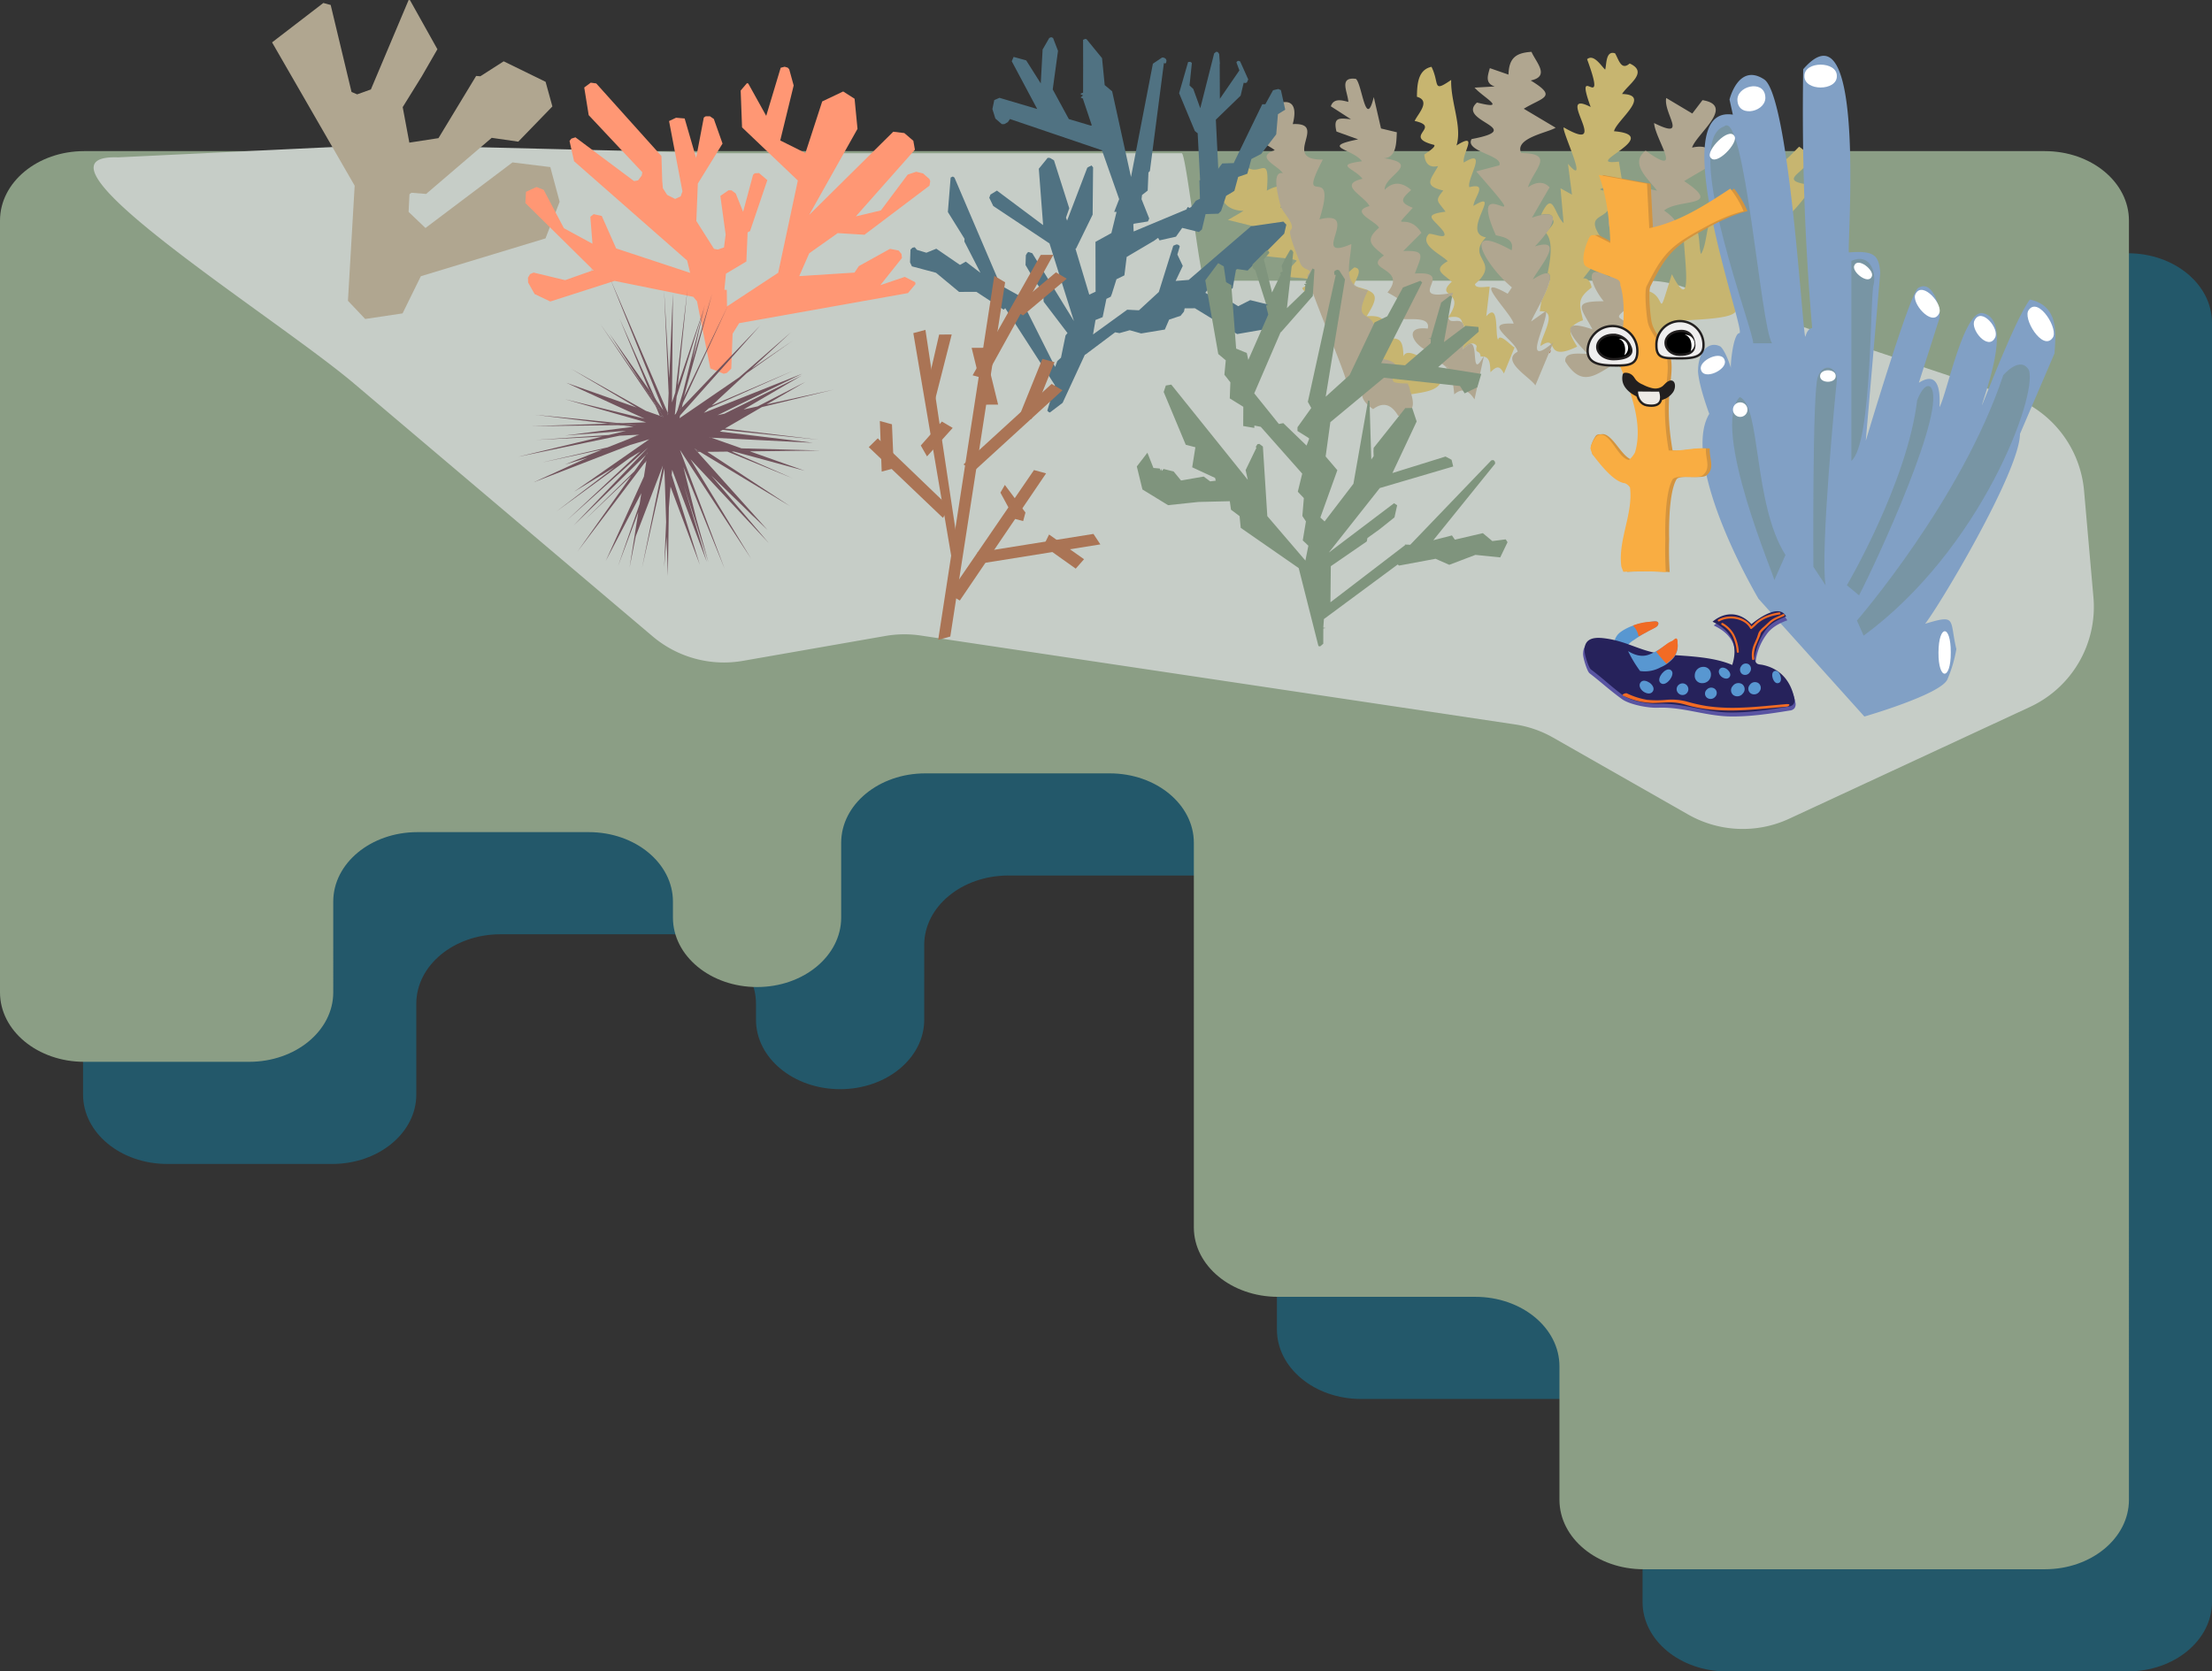 <svg id="Layer_1" data-name="Layer 1" xmlns="http://www.w3.org/2000/svg" xmlns:xlink="http://www.w3.org/1999/xlink" viewBox="0 0 787.03 594.82"><rect x="0" y="0" width="787.03" height="594.82" fill="#333333" stroke="none"/><defs><radialGradient id="radial-gradient" cx="69.8" cy="-7845.76" r="0.01" gradientTransform="translate(609.43 -4167.26) rotate(180) scale(0.55)" gradientUnits="userSpaceOnUse"><stop offset="0" stop-color="#b0a690"/><stop offset="0.51" stop-color="#b0a690"/><stop offset="1" stop-color="#c6cdc7"/></radialGradient><radialGradient id="radial-gradient-2" cx="549.47" cy="78.37" r="0.01" gradientTransform="matrix(1, 0, 0, 1, 0, 0)" xlink:href="#radial-gradient"/><radialGradient id="radial-gradient-3" cx="109.24" cy="-7776.99" r="0.01" xlink:href="#radial-gradient"/></defs><path d="M757.09,90.13H59.48c-16.53,0-29.93,11.06-29.93,24.71V389.52c0,13.65,13.4,24.71,29.93,24.71h58.71c16.53,0,29.93-11.06,29.93-24.71V357.2c0-13.64,13.4-24.71,29.93-24.71h61c16.53,0,29.93,11.07,29.93,24.71v5.71c0,13.65,13.4,24.71,29.93,24.71h0c16.53,0,29.93-11.06,29.93-24.71V336.29c0-13.64,13.41-24.71,29.94-24.71H424.4c16.53,0,29.93,11.07,29.93,24.71V473.16c0,13.65,13.4,24.71,29.93,24.71h70.23c16.53,0,29.93,11.07,29.93,24.71v47.53c0,13.64,13.4,24.71,29.93,24.71H757.09c16.54,0,29.94-11.07,29.94-24.71V114.84C787,101.19,773.63,90.13,757.09,90.13Z" style="fill:#23586a"/><path d="M727.55,53.78H29.93C13.4,53.78,0,64.84,0,78.49V353.17c0,13.65,13.4,24.71,29.93,24.71H88.64c16.53,0,29.93-11.06,29.93-24.71V320.85c0-13.64,13.4-24.71,29.93-24.71h61c16.53,0,29.93,11.07,29.93,24.71v5.71c0,13.64,13.4,24.71,29.93,24.71h0c16.53,0,29.93-11.07,29.93-24.71V299.94c0-13.64,13.4-24.71,29.93-24.71h65.62c16.53,0,29.93,11.07,29.93,24.71V436.81c0,13.65,13.4,24.71,29.93,24.71h70.22c16.53,0,29.93,11.06,29.93,24.71v47.52c0,13.65,13.4,24.72,29.93,24.72H727.55c16.53,0,29.93-11.07,29.93-24.72V78.49C757.48,64.84,744.08,53.78,727.55,53.78Z" style="fill:#8b9e85"/><path d="M126.08,136.58,232.2,226.46a39.27,39.27,0,0,0,32.15,8.72L315,226.33a39.33,39.33,0,0,1,12.58-.16L539,257.8a39.28,39.28,0,0,1,13.63,4.72l48,27.34a39.26,39.26,0,0,0,36,1.49l85.63-39.76a39.26,39.26,0,0,0,22.58-39.06l-3.33-37.88a39.29,39.29,0,0,0-26.68-33.81L598.29,101.91a39.24,39.24,0,0,0-12.44-2H428.57c-1.55,0-6.55-45.2-8.09-45.38H255.62c-1.11-.13-119.6-2.94-120.72-3L42,56C4.76,54.7,97.65,112.51,126.08,136.58Z" style="fill:#c6cdc7"/><path d="M632.09,79.61a3.26,3.26,0,0,1,3.83,2.27c-4.31,4.89-9.69,6.12.91,6-4.29,4.8-22.54,8.38-10.69,16-15.8,5.9,2.33,8.83-27,10.15,10.4,6.57-5.9,5.86-9,8.91l6.65,3.75-20.66,4c-.06-.72-.15-1.37-.25-1.94a5.67,5.67,0,0,0-.12-.62h0c-.49-2.4-1.2-3.53-1.06-4.54a23.48,23.48,0,0,0,4.47-2.79,13.12,13.12,0,0,0,.22-1.49l.94-.61-2.2-4.6c4.61,5.87,4.23-1.66,4.38-6.79,0,0,0-.07,0-.1.06-1.77.18-3.24.62-3.74,11.32-1.35,5.23,14.5,11.72-5.88,9,17.46,3.06-12.44,4.35-17.35,6.43-2.62,4.87,6.79,6,10.16,3.1-4.43,1.42-20.34,8.08-6.69-2-24.84,6.62,3.4,8.1-23.43,7.57,12.76,5.24-4.42,7.74-8.89,3.89,9.3,5.14,6.67,11,.81,11.69,7.74-13.23,11.68,5.12,13.74C642.62,69.77,636.6,77.93,632.09,79.61Z" style="fill:#c7b570"/><path d="M574.88,127.9v0l0,.94a2,2,0,0,0,0-.22v-.16c0-.2,0-.43,0-.6a.92.92,0,0,1,0-.24C574.79,127.58,574.82,127.64,574.88,127.9Z" style="fill:#aa7455"/><path d="M574.27,46.7c18.25,1.57-12.47,12.53,1.73,10.81L577.24,65c-1.1,1-13.72,2.46-4.48,3,3.08,12.63-11.31,5.51-2.29,17.74-2.76,2.74-7,4.18-.06,4.22l-7.11,9.13c1.94-.24,2.69,1.69,3,3.22-5.22,4-4.38,5.68-3.06,11.68a9.93,9.93,0,0,0-3.61,2,2.69,2.69,0,0,0-.85,2.13,0,0,0,0,0,0,0c.07,1.38,1,3,2.39,5.23-7.32,3.54-8.12,1.19-9-.37-.11-.18-.21-.36-.32-.51-.56-.72-1.39-.92-3.74.68,0-2.64,4.89-10.18,2-12a2.2,2.2,0,0,0-.56-.24,4.63,4.63,0,0,0-1.69-.11c.13-1.17.35-2.44.62-3.78,0,0,0,0,0,0,2.22-4.47,4.21-9.3,2.17-9.81,1.22-5.87,1.85-11.46-.57-14.29l-.09-.11.71-.78c1.83-2,2.51-3.06,1.75-3.87.17-1.51-.84-2.35-4-1.75l-.11,0c4.25-9.19,4.55-.21,8,3L555.23,67l4.08,2.28-1.43-11c8,9.39-2.43-12-1.49-12.94,17.74,10.23-3.91-14.08,9.57-7.27-6.3-17.37,6.44,4-1.27-17,2.38-2,5,2.4,6.43,3.7.54-1.77.13-6.9,3.52-5.8,1.29,2.14,2.15,6.32,5.19,3.62,6.87,3.1-.57,7.4-2.7,10.86C587.9,33.7,575.08,42.92,574.27,46.7Z" style="fill:#c7b570"/><polygon points="549.26 90.65 549.81 89.64 549.26 90.65 549.26 90.65" style="fill:#aa7455"/><path d="M551.08,125.8l.6-1.43C551.82,125.15,551.59,125.62,551.08,125.8Z" style="fill:#aa7455"/><path d="M565,111.5a.3.3,0,0,1,0-.21C565,111.41,565,111.48,565,111.5Z" style="fill:#aa7455"/><path d="M538.9,123.62l-3.81,9.31c-1.58-3-2.62-2.58-4.78-.47-.18-2.41,0-5.1-2.37-5.56l-.12,0a4.53,4.53,0,0,0-1,0c-.32-2.7-2.13-.66-1.4-3.71a1.77,1.77,0,0,0-2-.9c-1.08.26-2.17,1.39-3.07,2l0,0s.94-3.32.94-3.32a1.65,1.65,0,0,1-.53,0c.51-3.68.18-5.4-.53-6.18-.26-1.51-1.4-2.5-4.88-1.8l-.14,0,.11-.17c2.94-4.26,2.34-6.06,1.25-7.23-.4-.43-.88-.78-1.26-1.14-1-.87-1.35-1.79,1.24-4.2-3.13-2.83-6.91-4.21-1.47-7.29-1.85-2.19-10.44-5.85-6.67-9.69,1.13-.47,7.23,2.55,5.13-.94-3.3-4.44-7.86-5.83.79-7-2.94-4-3.91-3.72-.81-7.53C506.31,66.1,509,64,511.69,59.1c-3.28.73-4.64-1-4.93-4.09.35-.31,4.3-2.69,3.52-3.43-11.72-3,3-6.28-6.95-8.54,1.18-2.54,5.88-7.16.81-8.6.08-4.16.23-9.61,5.19-10.66,3,6.08.13,9.36,7,4.67-.22,7.93,4,16.58,1.89,23.32,8.11-5.08,1.93,2.81,2.59,6.09,9-5.53.88,6,2,8.75,6.78-1.72,1.7,3.62,1.43,6.68,10.88-6.67-4.84,9.7,4.48,11.18-7.35,7.65,5.6,8.48-3.9,16.61,0,1.87,4.27.79,5.22,1l-1.23,10.49c4.8-5.38,3,6.81,4.23,8.35C533.52,118.17,538.06,123.54,538.9,123.62Z" style="fill:#c7b570"/><path d="M539.12,121.13l-.23-.29C539,121,539.12,121.07,539.12,121.13Z" style="fill:#aa7455"/><path d="M470.42,103.34c-2.74.61-5.72,2-7.12-.81,8.57-5-4.89-2.74-6.48-4.68l4.56-5.07c-2.46-1.67-22.3-.77-9.31-5.24-4.74-1-14.69-3.1-3.86-6.46l-11.32-2.81s5.79-3.26,5.5-3.25c-3.44,0-7-1.51-7.73-5.22,12.38-2.24-6.34-11.13,7.34-12,5.69,7.45,10-5.25,8.74,10.06,6.75-3.9,8.68.44,4.77,6.06a12.85,12.85,0,0,0,4.15-.56C461.86,81.46,466.13,92.65,470.42,103.34Z" style="fill:#c7b570"/><path d="M499.9,140.78l-.31.08a4.73,4.73,0,0,0,0-1.06,2.61,2.61,0,0,0-.35-1.2h0a2.45,2.45,0,0,0-1.62-1.07,11.35,11.35,0,0,0-2.6-.2c-.52,0-1,0-1.54,0,0-.34,0-.68,0-1h0c0-.29,0-.58,0-.86v0c.42-1.6,2.25-3.77.26-5.28-.27-2.07-1.65-3-6.42-1.89a13,13,0,0,1-.49-3.14c2.19-12.88-3.77-10-4.38-13.39l2.37-6.15-.6-.3c-3.64-1.85-6.16-3.39-6-5.5.11-1.28,1.21-2.76,3.64-4.65,3.64.36,0,4.92-.23,6.62,8.55,2.09,9.38,3.07,4.64,10.75,7-.5,7,2.24,6.61,8.25,5.74-1.2,6.22.82,6.5,6,.95-2.54,4.73-.59,8.12,1.56.87.54,1.71,1.1,2.47,1.6h0c.67.44,1.26.84,1.77,1.14,0,0,0,0,0,0a5.54,5.54,0,0,0,1.21.56,8.61,8.61,0,0,1,.17,1.06h0C514,140,505.17,139.39,499.9,140.78Z" style="fill:#c7b570"/><path d="M571.33,117.56h0Z" style="fill:url(#radial-gradient)"/><path d="M582.54,107.19s0,.07,0,.1l0,0Zm-6.64,21.55.79-.43-.91-.19A5.67,5.67,0,0,1,575.9,128.74Zm-1.11-.86c0,.17,0,.4,0,.6v.16a2,2,0,0,1,0,.22l0-.94v0l-.08,0Zm0,.13v.25c0-.12,0-.24,0-.34A.28.28,0,0,1,574.81,128ZM565,111.5s0-.09,0-.21A.3.3,0,0,0,565,111.5Zm-6.13,6.66a2.69,2.69,0,0,1,.85-2.13C558.63,116.3,558.45,117.09,558.82,118.16Z" style="fill:#b0a690"/><path d="M599.21,64.44l11.44-6.72c-.88-4.85-4-6.25-8.61-5.19,1.49-4.81,15.57-14.92,3.71-16.89l-3.63,4.76-9.28-5.53c-1.1,5.45,8.14,15.09-4.32,8.92.48,6.06,11,19.93-3,9.83-6,4.6,1.27,10.33,4.07,14.25l-7.06-1.61,3.8,8.49-5.63-2.11C575.75,74.7,584.17,81,585,83.17c-.9,2-10.42-5.74-11.35-6-4.3,2.08,3.64,11.61,4.56,13.8-5.76,1-7.14,1.85-5.34,7.68-10.46-6-6.12,4-2.27,8.56-11.35,0-8.12,2.24-4,10-3.62-1.25-5.8-1.57-6.94-1.26a2.69,2.69,0,0,0-.85,2.13,0,0,0,0,0,0,0c.71,2.1,3.48,5.26,6,7.79-2,.21-8.42-1-7.86,2.8,6.27,10,11.45,4.09,18.89,0a5.67,5.67,0,0,0-.12-.62h0l-.9-.21v0l0,.94v-.38c0-.2,0-.43,0-.6-5.38-1.39-3.19-2.65-.07-4.31a23.48,23.48,0,0,0,4.47-2.79,13.12,13.12,0,0,0,.22-1.49c.84-8.9-10-3,3.12-12,0,0,0-.07,0-.1-.93-1.9-2.34-3.74-4.67-2.85,2.23-3.79,21.67-13.82,8.08-15.87,7.27-3.7,16.51-6.27,6.11-13.47C597.32,70.57,613.58,74,599.21,64.44ZM565,111.5a.3.3,0,0,1,0-.21C565,111.41,565,111.48,565,111.5Z" style="fill:#b0a690"/><path d="M549.48,78.37h0Z" style="fill:url(#radial-gradient-2)"/><path d="M549.78,80h0Z" style="fill:url(#radial-gradient-3)"/><path d="M538.89,120.84l.23.29C539.12,121.07,539,121,538.89,120.84Zm11.22-10.2-.52.37a2.2,2.2,0,0,1,.56.24A3.74,3.74,0,0,0,550.11,110.64ZM550,82.89l.09.11.62-.89Zm1.87,39.64c.11.15.21.33.32.51l.5-1.19Z" style="fill:#b0a690"/><path d="M548.54,76.49a24.84,24.84,0,0,0-3.48,1s6.27-10.81,6.27-10.81c-2.25-2.48-5.24-1.76-7.69,0,2.13-6.59,9.87-12-2.4-12.23-2.53-5.34,9.62-7.26,12.25-9L542.16,38.7c6.68-4.09,12.26-4.1,2.47-10.06,7-1.46,1.92-6.41.27-10.19-5.66.35-8,2.28-8.19,8.1l-6.62-2.3c-.82,2.79-1.72,5.42,1.75,6.52l-7.2.41c3.1,3.5,12.21,8.17.87,5.31-7.56,6.74,18.26,9.21-1.91,13-2.6,4.48,11.49,5.8,9.84,9.36L525.23,61c24,27.36-4.35-2.71,7,22.72,3,.67,6.67,1.42,5.59,5.36-13.3-7.41-12.14-1.59-7.53,4.9a0,0,0,0,0,0,0,44.18,44.18,0,0,0,7.64,8.3s-1.5,2.25-1.5,2.25c-14.16-7.94,1.71,7.4,2.1,10.65-11.9-.62.83,6,1.43,10-6.27,3.27,4.82,9.33,6.32,12l4.75-11.37.6-1.43.55-1.33c-.11-.18-.21-.36-.32-.51-10.07,8.12-1.88-6.46-1.76-11.28a2.2,2.2,0,0,0-.56-.24c-1.29.93-4.57,3.26-4.77,3.4.46-1.18,2.13-4.14,3.7-7.29,0,0,0,0,0,0,2.22-4.47,4.21-9.3,2.17-9.81-.89-.23-2.54.36-5.26,2.14,1.66-3.58,12.16-15.33.74-11.77a46.12,46.12,0,0,0,4-4.66l-.09-.11.71-.78a10.15,10.15,0,0,0,1.75-3.87C552.67,76.73,551.66,75.89,548.54,76.49Z" style="fill:#b0a690"/><path d="M538.89,120.84c.14.13.23.23.23.29Z" style="fill:#b0a690"/><path d="M549.45,78.38h0Z" style="fill:#b0a690"/><path d="M527.94,126.9l-3.31,15.24c-1.89-2.95-4.16-4.43-7.21-1.79-.28-3.19-.71-6.36-2.19-8.68,0,0,0,0,0,0a8.61,8.61,0,0,0-.17-1.06,5.54,5.54,0,0,1-1.21-.56s0,0,0,0a6.81,6.81,0,0,0-1.77-1.14h0c-.76-.5-1.6-1.06-2.47-1.6,1-.84,2.3-2,1.58-2.58-4.79,2.56-14.71-9.11-3.2-7.79,1.09-4.48-6.53-3-8.82-3.45,3.16-4.92-1.81-7.36-5.5-9.42,7.43-8.89-9.18-7.9-1.27-13.14-4.37-3.66-7.1-5.27-1.73-9.9-1.35-2.47-10.65-5.75-3.41-7.69-1.82-3.69-11.55-7.61-2.47-9.72-3.13-3.92-10.21-4.88-.19-6.23-3.39-4.52-15.15-5-1.37-7.8l-7.71-2.78c-1.23-5.15.89-4.83,5.15-4.36l-7.16-4.62c1-3,3.95-2.15,6.23-1.57-.18-3.47-3.55-9,2.69-8.2,2.22,1.85,3.48,18.33,6.36,6.47l2.58,11.19L497,47.07c-.22,3.31.06,9-4.6,9.24,13.59,2-.06,6.2.28,11.25,3-3.16,6.36-2.66,9.42.06-3.5,3.12-4.36,4.38.57,6.33-8.56,9.48-1.93.81,3.07,8.92l-6.45,6.47c8.39-.33,6.37,1.72,4.13,8,15-1-3.5,9.51,11.88,7.15.38.36.86.71,1.26,1.14-1.15,3.9-1.45,6.06-1.25,7.23l-.11.17.14,0c.53,2.44,3.46.22,4.88,1.8.71.78,1,2.5.53,6.18a1.65,1.65,0,0,0,.53,0s-.94,3.31-.94,3.32l0,0c.9-.63,2-1.76,3.07-2,2.54.72-.08,12.51,4.39,4.65Z" style="fill:#b0a690"/><path d="M509.59,127.29c.87.54,1.71,1.1,2.47,1.6a9.89,9.89,0,0,0-3.33-.77A5.29,5.29,0,0,1,509.59,127.29Z" style="fill:#b0a690"/><path d="M515.06,130.6a8.61,8.61,0,0,1,.17,1.06,6.93,6.93,0,0,0-1.38-1.62A5.54,5.54,0,0,0,515.06,130.6Z" style="fill:#b0a690"/><path d="M515.3,112.85a.7.7,0,0,0,0,.14l-.14,0Z" style="fill:#b0a690"/><path d="M515.29,104.48c.53-.07,1.09-.17,1.7-.28-.16.5-.3,1-.44,1.42C516.15,105.19,515.67,104.84,515.29,104.48Z" style="fill:#b0a690"/><path d="M523.43,122.22c-1.08.26-2.17,1.39-3.07,2C521.84,122.55,522.8,122,523.43,122.22Z" style="fill:#b0a690"/><path d="M480.31,98.75c-.19,2.11,2.33,3.65,6,5.5l.48-1C482.75,102.79,481,101.08,480.31,98.75Zm15.19,36.54c0,.34,0,.68,0,1,.5,0,1,0,1.54,0C496.06,136.11,495.63,135.75,495.5,135.29Zm5.44,1.19c-.48,0-.92,0-1.32,0a2.45,2.45,0,0,1,1.62,1.07Q501.09,137,500.94,136.48Zm1,3.3c-.09-.32-.19-.65-.3-1a4.73,4.73,0,0,1,0,1.06Z" style="fill:#b0a690"/><path d="M497.49,148c-2.22-3.78-5.09-5.29-8.93-2.39-8.92-6.14,1.9-8.29-9.57-9.65.73-.93-14.76-37.1-13.76-38.1,2.47-2.46-1.4-1.06-2.63-4.28-1.75-4.57-4.37-10.72-3.37-11.72,1.92-1.91-3-6.35-3.57-8.53-2.06-7.5-2.33-12.34.78-11.69-1.87-2.84-10.05-5.65-2.92-8.16-.25-.69-9.39-5.07-7.29-6.37,9.25,1.69,5.1-.92,2.91-6.68,5.86-5.15,13.63-7,10.82,3.74,13-.66-4.45,12.82,10.7,12.62-9.9,19.05,5.64-.31-1.21,21.27,15.48-3.77-4.14,15.42,11.36,8.8-.19,3.92-1.47,8.52-.5,11.86-.19,2.11,2.33,3.65,6,5.5-1.56,3.45-2,5.31-1.77,6.45.61,3.37,6.57.51,4.38,13.39-.17,1-.39,2.12-.67,3.33,4.25.23,6.49.87,7.58,1.7,2,1.51.16,3.68-.26,5.28v0a1.82,1.82,0,0,0,0,.86h0c0,.34,0,.68,0,1,.5,0,1,0,1.54,0a11.81,11.81,0,0,0,2.6.2,2.45,2.45,0,0,1,1.62,1.07h0c.11.41.24.81.35,1.2a4.73,4.73,0,0,1,0,1.06l.31-.08C503.12,143.78,503.69,146.82,497.49,148Z" style="fill:#b0a690"/><polygon points="386.15 13.84 386.59 13.94 392.11 20.7 393.05 30.28 395.7 32.49 402.41 62.98 410.2 22.67 413.48 20.46 414.22 20.54 414.86 21.02 415.04 21.57 414.9 22.33 414.6 22.61 414.12 22.42 409.13 60.86 408.62 61.38 408.35 67.82 406.33 69.41 406.16 70.88 408.9 77.77 408.43 78.81 403.42 79.62 403.24 79.86 403.35 82.38 422.18 74.51 422.34 74.02 422.43 74.02 422.63 73.66 422.74 73.66 423.14 74 423.81 73.69 425.5 71.43 426.94 70.74 426.75 64.18 427.02 64.14 427.02 64.54 426.13 47.37 426.01 47.36 425.12 46.61 419.53 33.17 422.73 22.06 423.52 22 424.07 22.38 423.24 30.41 424.57 31.66 427.06 38.51 432 19 432.75 18.41 433.29 18.52 433.78 19.19 434.05 22.87 433.97 22.67 434.03 35.16 440.98 25.05 439.92 22.21 440.12 21.86 440.69 21.63 441.25 21.87 444.13 28.27 443.62 29.38 443.04 29.55 442.51 29.44 441.41 34.05 432.6 42.59 433.48 60.31 433.57 59.87 434.87 58.17 438.97 58.04 438.96 58.02 449.11 37.1 450.51 37.11 450.08 37.11 450.24 37.03 452.96 32.1 454.82 31.67 455.75 32.07 457.29 39.03 454.69 40.64 454.08 47.82 448.71 54.79 445.24 56.58 443.8 61.83 440.54 62.97 439.19 67.92 436.26 69.69 434.46 75.09 433.48 76.05 428.95 76.19 427.65 81.65 426.58 82.57 420.63 81.1 418.41 84.23 412.56 85.55 412.1 84.71 411.95 84.71 410.82 85.53 410.82 85.56 400.87 91.44 400.06 98 397.24 99.38 395.53 104.81 395.57 104.97 395.58 104.6 395.2 105.6 393.66 106.35 392.32 112.86 389.78 113.88 388.9 119.03 401.06 110.22 405.23 110.43 412.31 103.91 417.45 87.46 418.53 87 419.05 87.04 419.56 87.36 419.76 87.7 418.91 90.58 420.83 94.63 418.27 100.03 418.33 99.98 422.93 99.62 445.1 80.54 456.63 78.86 457.68 79.95 456.93 83.14 443.91 96.28 440.23 95.76 439.76 96.01 438.6 102.52 437.57 103.33 429.45 103.38 428.87 104.21 430.48 105.11 430.6 105.11 430.52 105.11 431.27 105.31 433.84 104.86 440.55 108.97 444.82 106.81 451.18 108.37 452.01 107.97 454.7 104.18 454.88 104.12 454.92 104.13 456.69 109.95 451.95 116.85 440.17 118.89 425.17 109.71 421.5 109.72 421.26 110.88 420.04 112.39 415.98 113.74 414.45 117.28 406.03 118.67 401.96 117.52 398.31 118.55 396.76 118.26 386.15 126.22 386.01 126.21 378.08 143.36 373.57 146.79 373.16 146.68 372.63 146.14 375.35 137.11 357.66 109.67 357.1 110.21 347.42 103.87 341.24 103.88 332.97 97.02 333.05 97.08 324.46 94.79 323.79 93.37 323.95 88.83 324.64 88.16 324.88 88.11 324.86 88.11 325.47 87.98 326.24 88.92 329.61 89.94 333.14 88.51 341.49 94.23 341.64 94.23 343.63 93.11 348.86 97.11 343.12 85.94 343.18 84.98 337.25 75.45 338.24 63.19 338.93 62.85 339.14 62.88 339.61 63.23 355.97 101.52 362.71 105.27 375.41 130.59 376.19 128.49 377.5 127.29 379.13 119.35 379.82 118.53 371.33 107.37 371.12 103.89 368.35 100.19 368.36 100.2 364.88 94.32 365 90.82 365.52 89.94 365.96 89.68 367.29 90.13 382.11 114.27 373.41 86.63 353.4 73.31 351.98 70.38 352.41 69.24 354.71 67.83 371.14 80.11 369.61 60.05 372.77 56.16 373.6 56.21 375.01 57.06 380.44 74.11 379.28 77.46 379.67 78.52 386.86 59.68 387.65 59.21 387.82 59.21 388.3 58.86 388.92 59.54 388.76 76.39 382.88 88.42 382.69 88.52 382.65 88.51 387.56 104.86 389.81 103.81 389.77 86.07 395.43 82.95 397.27 75.42 396.43 75.4 398.2 70.87 392.07 53.46 392.03 53.47 359.35 42.36 358.6 43.46 357.34 44.18 356.44 44.18 354.15 42.18 353.1 38.82 353.76 35.62 355.61 34.81 369.07 38.8 369.02 38.76 359.98 21.79 360.65 20.25 365.12 21.49 370.3 29.68 370.96 17.63 373.33 13.51 374.02 13.23 374.67 13.5 376.44 18.1 374.56 31.82 380.29 42.37 388.06 44.69 388.47 44.63 385.34 35.27 385.38 35.21 385.38 35.14 384.53 34.72 384.53 34.64 385.38 33.94 384.53 33.61 384.53 33.29 385.36 32.98 385.38 22.96 385.38 23.72 385.36 14.17 386.15 13.84 386.15 13.84 386.15 13.84 386.15 13.84" style="fill:#507282"/><polygon points="145.39 0 131.96 31.83 127.08 33.58 125.08 32.74 117.66 1.77 115.04 1.06 96.8 15.08 126.19 66.08 123.8 107.03 123.8 107.03 123.81 107.05 123.81 107.05 123.81 107.05 129.94 113.52 143.23 111.53 149.74 98.3 194.09 84.84 199.12 71.8 195.8 59.46 182.34 57.8 151.38 81.14 145.38 75.41 145.69 69.12 146.39 68.6 151.61 69.02 174.95 49.05 184.4 50.41 196.54 37.88 194.12 29.11 179.21 21.82 170.91 27.14 169.41 27.03 156.01 49.16 145.64 50.76 143.28 38.12 150.15 27.04 150.14 27.05 155.63 17.52 145.86 0.04 145.39 0" style="fill:#b0a690"/><polygon points="338.12 226.53 357.62 100.46 353.77 98.18 333.81 227.7 338.12 226.53" style="fill:#aa7455"/><polygon points="367.89 167.29 337.65 211.45 341.5 213.72 372.2 168.46 367.89 167.29 367.89 167.29" style="fill:#aa7455"/><polygon points="389.05 190.01 347.68 196.63 350.15 200.35 391.51 193.74 389.05 190.01 389.05 190.01" style="fill:#aa7455"/><polygon points="385.7 199.02 373.26 190.22 371.29 194.23 382.74 202.37 385.7 199.02 385.7 199.02" style="fill:#aa7455"/><polygon points="364.86 182.4 357.53 172.58 355.95 175.32 360.99 184.62 364.04 185.45 364.86 182.4 364.86 182.4" style="fill:#aa7455"/><polygon points="341.32 197.5 329.27 117.39 324.96 118.55 339.04 201.34 341.32 197.5 341.32 197.5" style="fill:#aa7455"/><polygon points="337.77 180.46 312.3 155.99 309.11 159.13 335.5 184.31 337.77 180.46 337.77 180.46" style="fill:#aa7455"/><polygon points="318.02 166.67 317.36 151 313.05 149.83 313.71 167.83 318.02 166.67" style="fill:#aa7455"/><polygon points="335.13 150.02 327.61 158.55 329.83 162.42 338.97 152.29 335.13 150.02 335.13 150.02" style="fill:#aa7455"/><polygon points="338.62 119.04 334.15 119.06 329.17 140.66 332.3 143.84 338.62 119.04 338.62 119.04" style="fill:#aa7455"/><polygon points="374.17 136.62 342.8 165.29 346.65 167.56 378.02 138.89 374.17 136.62 374.17 136.62" style="fill:#aa7455"/><polygon points="375.19 128.89 370.88 127.72 362.71 147.94 367.02 149.11 375.19 128.89 375.19 128.89" style="fill:#aa7455"/><polygon points="374.76 90.7 370.29 90.72 346.06 133.57 350.37 134.74 374.76 90.7 374.76 90.7" style="fill:#aa7455"/><polygon points="355.13 143.99 350.18 123.77 345.71 123.79 350.66 144.01 355.13 143.99" style="fill:#aa7455"/><polygon points="375.7 96.92 360.15 109.97 364 112.25 379.55 99.19 375.7 96.92 375.7 96.92" style="fill:#aa7455"/><path d="M663.35,255s27.15-7.84,29.54-13.22A47.16,47.16,0,0,0,696.07,231c-2.52-10.62.29-12.47-11.13-9,4.85-6,33.68-54.15,33.77-67.58L731,125.75c.42-7,1.7-16.87-8.75-19.14-4.62,6-14.11,30.43-17.08,37.68.63-3.3,11.63-31,0-32.89-6.75-.22-12.56,29.13-15.11,33.49.24-3.93.38-13.6-7.33-8.67l7.33-23c.63-2-1.94-14.14-7.55-10.76-2.78,1.19-18.67,54.42-18.67,54.42L669,97c-.55-5.91-1.81-7.91-11.12-7.17-1,1,6.76-91.75-16.3-65.19a903.07,903.07,0,0,0,3.18,92.1s-1.59,0-2.38,3-5.57-85.52-14.71-91.5-12.31,7.18-12.31,7.18l1.19,5.38c-25.07-3.85,4.57,76.61,2.38,77.74-2.33,0-3.44,12.44-3,12.63,0,0-1.79-6-3.77-7.84-4.27-2.25-8.09,2-8,9,.4,5.38,4,14.95,4,14.95-7.94,13.21,5.36,44.67,17.49,65.78" style="fill:#81a0c5"/><path d="M660.7,220.84s37.35-43.06,52.06-87.32c0,0,6-7.17,9.14-1.79,3.09,9.24-17,63.77-58.82,94.49Z" style="fill:#7895a4"/><path d="M631.29,206.49c.62-.19-22.74-54-12.32-65.19,7.6,2.93,4.75,37.94,16.3,56.21Z" style="fill:#7895a4"/><path d="M645.2,201.7s-.4-62.79,1.59-67.58c2-5.61,7.2-3.25,6.76,1.2-.4,3.59-6,61-4,73Z" style="fill:#7895a4"/><path d="M623.74,122.16c1.13-2.14-26-71.91-10.33-77.15,7.35-6.69,13,71.25,17.09,77.15Z" style="fill:#7895a4"/><path d="M657.12,208.28s21.46-36.48,25-65.79c0,0,2.38-6.57,4.77-4.78,6.21,7.11-18.81,61.38-25.44,74.16Z" style="fill:#7895a4"/><path d="M613.68,128.36c.93,3.22-7.57,7.22-8.49,3.15C604.26,128.29,612.76,124.29,613.68,128.36Z" style="fill:#fff"/><path d="M617.11,48.45c1.6,2.27-6.61,11-8.6,7.48C606.92,53.67,615.13,44.91,617.11,48.45Z" style="fill:#fff"/><path d="M628.08,34.24c.72,5.4-9.27,7.88-9.87,1.81C617.49,30.65,627.48,28.17,628.08,34.24Z" style="fill:#fff"/><path d="M653.55,27.07c.12,5.43-11.66,5.43-11.53,0C641.89,21.65,653.67,21.65,653.55,27.07Z" style="fill:#fff"/><path d="M621.75,145.78a2.58,2.58,0,1,1-5.16,0A2.58,2.58,0,1,1,621.75,145.78Z" style="fill:#fff"/><path d="M653.15,133.82c.06,2.72-5.63,2.72-5.57,0S653.21,131.11,653.15,133.82Z" style="fill:#fff"/><path d="M689.86,111.7c-2.51,4.71-10.15-4.12-8.26-7.18C684.12,99.81,691.76,108.64,689.86,111.7Z" style="fill:#fff"/><path d="M709.81,120.22c-2.47,4.76-9.06-3.17-7.22-6.28C705.05,109.18,711.64,117.1,709.81,120.22Z" style="fill:#fff"/><path d="M730.26,120.32c-3.51,4.75-10.86-7.2-8.38-10.08C725.38,105.49,732.74,117.44,730.26,120.32Z" style="fill:#fff"/><path d="M658.71,92.86c6.5-3,8.94,3.91,7.95,8.37-1.35,3.19-.42,56.66-7.95,62.79Z" style="fill:#7895a4"/><path d="M666,98.38c-1.21,3.12-7.27-1.67-6.25-3.87C661,91.39,667,96.19,666,98.38Z" style="fill:#fff"/><path d="M694.08,232.2c.06,10.07-4.44,10.07-4.37,0S694.14,222.13,694.08,232.2Z" style="fill:#fff"/><polygon points="505.38 99.93 505.38 99.93 499.17 102.31 493.59 112.56 489.08 114.74 480.18 133.49 480.18 133.21 480.17 133.5 471.68 141.18 478.56 99.45 476.46 96.18 475.79 95.99 474.97 96.33 474.69 96.78 474.78 97.83 475.26 97.81 465.33 143.01 466.55 145.19 461.65 152.05 461.64 153.38 465.71 155.93 465.78 156.22 464.87 158.57 456.6 150.59 455.02 150.88 446.26 139.99 455.65 118.2 455.75 118.24 467.09 105.35 467.69 95.88 466.98 95.55 464.45 100.53 464.88 100.89 464.88 100.91 464.03 101.09 464.03 101.3 464.43 101.33 464.29 103.46 457.89 109.65 460.15 89.78 459.66 88.97 459.07 88.9 456.89 92.66 457.03 92.5 456.01 94.58 456.38 96.59 455.53 97.03 455.53 97.46 455.75 97.58 452.59 104.08 449.68 92.25 451.66 89.99 451.34 89.28 450.55 89.19 445.63 94.14 445.71 95.35 446.64 96.19 446.72 96.19 446.59 96.03 450.5 108.25 451.28 108.6 451.28 108.62 450.43 108.69 451.25 111.94 444.15 128.1 443.61 125.62 439.82 124.06 438.1 101.48 436.24 100.4 435.42 94.79 433.42 93.65 428.84 99.77 433.46 125.99 436.13 128.23 435.64 133.36 437.77 136.06 437.55 141.78 442.37 144.77 442.33 151.61 446.28 152.29 446.31 151.44 448.58 151.9 463.33 168.56 461.76 174.99 463.91 177.27 463.38 183.63 464.65 185.56 463.52 192.32 465.52 194.21 464.46 199.49 450.91 183.68 449.34 158.92 448.08 157.97 447.39 158.08 446.79 159.07 447.03 159.35 443.19 167.31 443.98 170.78 416.74 136.87 414.8 137.2 414.04 139.5 421.89 158.28 425.32 159.17 424.18 166.3 432.33 170.08 432.56 171.07 430.58 171.31 428.27 169.6 420.22 171 417.57 167.78 413.99 166.9 413.42 167.59 413.18 166.74 413.03 167.59 412.65 166.74 410.39 166.54 408.26 161.15 408.22 161.15 404.48 166 406.48 174.2 415.6 179.78 426.39 178.64 426.35 178.64 437.56 178.37 437.99 181.39 441.04 183.68 441.45 187.85 462.08 202.17 469.1 229.92 469.71 230.04 470.82 229.09 470.84 223.66 471.68 223.5 470.83 223.36 471.05 220.31 497.3 200.89 497.78 201.28 510.77 198.86 515.65 201.01 525.01 197.45 524.92 197.47 533.78 198.37 536.38 192.96 535.74 191.95 530.98 192.56 527.59 189.74 517.65 192.06 516.59 190.55 509.97 192.26 531.98 165 531.9 164.29 531.37 163.72 530.6 163.84 501.76 193.87 499.88 193.79 499.86 193.94 500.01 193.94 473.37 214.34 473.5 201.5 486.3 192.69 486.54 191.46 490.81 188.4 490.79 188.41 496.15 184.13 497.11 179.81 496 179.09 472.79 196.65 490.93 173.69 517.05 166.01 516.47 163.63 514.32 162.47 495.42 168.35 504.05 149.99 502.45 145.19 500 145.24 488.75 159.39 488.68 160.6 488.68 160.59 488.75 162.32 487.91 163.54 487.27 142.63 486.76 142.55 481.56 172.09 481.6 172.1 471.29 185.57 469.78 184.18 475.83 167.34 471.66 162.44 473.34 150.24 492.39 134.43 519.46 137.37 521.13 139.99 525.63 137.82 527.04 133.08 511.69 130.66 526.12 118.04 526.03 116.37 521.45 115.95 513.75 121.75 516.62 105.65 516.07 105.15 512.77 107.66 509.08 120.36 508.23 120.5 509.08 120.64 509.04 122.12 499.91 130 491.42 129.22 506.01 100.53 505.38 99.93 505.38 99.93 505.38 99.93 505.38 99.93" style="fill:#7f947d"/><polygon points="279.18 23.75 277.77 24.11 272.62 41.23 266.23 29.72 265.76 29.6 263.53 32.22 264.02 45.33 283.87 64.24 276.88 97.07 258.67 109.05 258.59 103.17 257.74 103.12 257.74 103.13 258.29 97.4 265.56 93.06 266 82.7 266.87 82.24 273.02 64.1 270.06 61.58 268.53 61.67 267.94 62.21 264.4 75.37 261.78 68.87 260.3 67.74 259.22 67.71 256.3 69.72 258.17 83.38 258.22 83.19 257.6 88.05 255.42 88.81 254.04 88.55 247.76 78.64 248.29 65.33 257.08 51.09 253.98 42.33 252.6 41.38 251.03 41.4 250.41 41.85 247.68 56.2 243.6 42.16 240.54 41.9 238.05 43.08 242.81 68.09 242.19 69.87 240.21 70.8 237.37 69.36 235.85 66.98 235.64 64.52 235.64 64.91 235.34 55.53 212.14 29.69 210.19 29.42 207.87 31.14 209.46 40.98 228.54 61.3 228.33 62.47 227.01 64.2 225.59 64.44 204.74 48.87 203.28 49.34 202.64 50.18 204.25 57.38 244.48 92.71 245.56 97.11 219.23 88.41 214.11 76.86 211.24 76.21 210.04 77.15 210.8 86.74 200.64 81.22 193.44 67.56 190.89 66.55 187.14 68.27 186.93 72.26 211.27 96.3 211.08 96.3 210.97 96.23 210.71 96.38 210.65 95.45 210.57 95.45 210.5 96.37 201.07 99.7 189.86 97 188.59 97.56 187.85 98.8 187.9 100.55 190.21 104.64 195.79 107.3 218.66 99.97 246.67 105.64 247.99 107.23 252.73 131.11 257.48 133.01 258.58 132.75 260.19 131.19 260.66 118.77 262.99 115.01 323.05 104.31 325.74 101.1 325.61 100.42 321.92 98.53 313.23 101.48 320.92 91.81 320.75 90.36 319.7 89.14 316.65 88.56 305.58 94.7 304.03 97.01 284.37 98.26 287.93 90.14 298.06 82.96 307.61 83.55 307.57 83.55 330.71 66.08 330.98 64.48 330.69 63.71 328.43 61.72 326 61.12 322.96 62.13 313.42 74.88 304.52 77 325.53 53.27 324.96 50.09 321.75 47.35 317.82 46.88 287.9 76.48 305.1 45.86 304.06 35.14 300 32.55 292.54 36.1 286.57 54.46 277.6 49.98 277.61 49.98 282.39 30.42 280.8 24.64 280.29 24.08 279.18 23.75" style="fill:#ff9774"/><path d="M242.24,145c-.07.22-.13.43-.19.64l-.21.22Z" style="fill:#71535c"/><polygon points="236.51 167.46 236.5 167.43 236.37 167.08 236.48 166.59 236.51 167.46" style="fill:#71535c"/><polygon points="236.02 148.4 235.86 148.34 233.35 144.61 232.94 143.63 236.02 148.4" style="fill:#71535c"/><polygon points="232.94 143.63 228.24 136.37 232.43 142.39 232.94 143.63" style="fill:#71535c"/><polygon points="252.99 155.73 252.36 155.7 252.57 155.58 252.99 155.73" style="fill:#71535c"/><polygon points="237.75 147.16 237.56 147.73 237.6 146.8 237.75 147.16" style="fill:#71535c"/><polygon points="236.02 148.4 235.86 148.34 234.72 147.94 233.35 144.61 232.94 143.63 236.02 148.4" style="fill:#71535c"/><polygon points="235.1 146.23 232.43 142.39 230.93 138.77 233.22 142.02 235.1 146.23" style="fill:#71535c"/><polygon points="230.76 159.13 230.76 159.15 230.67 159.22 230.76 159.13" style="fill:#71535c"/><polygon points="230.46 161.07 230.41 161.38 229.87 161.9 230.45 161.09 230.46 161.07" style="fill:#71535c"/><path d="M230.45,161.09l0,.29.05-.31Zm6,5.5,0,.84v0Zm5.36-20.77.21-.22c.06-.21.12-.42.19-.64Zm0,0,.21-.22c.06-.21.12-.42.19-.64Z" style="fill:#71535c"/><path d="M263.82,159.56,253,155.73l-.63,0,.21-.12.42.15,36.31,1.83-33.19-4,1-.6,34.33,3.51-33.51-4,13.13-7.62,25.68-6.24-24,5.27,13.81-8-17,8.72-5,1.1,20.66-12.07-27.47,13.57-2.42.53L285.42,133l-35,13.92,1.72-1.59,30.24-13.46-29.15,12.46,12.44-11.52L282,121.26l-14.62,10,14.16-13.11L263,134.29l-21.23,14.55.21-1,28.56-32.08-27.93,29.27.36-1.57L259,108.76,243.47,141l-.27.57c.23-.81.46-1.65.71-2.51,3.56-12.71,8.64-31.46,9.47-34.55l-7.07,23.83,4.48-20L243,139.58,241.07,146l-.6,1.24-.37.39.66-6.52L250.37,110l-9.21,27.15L244.59,103l-4.32,36.74-1.18,3.47.32-38.71-1.29,30.13-1.83-31.26,1.61,36.48-.3,7,.15.36-.19.57,0-.93L217.12,99.19,236,146l-2.8-4,1.88,4.21-2.67-3.84.51,1.24L236,148.4h0l-.16-.06-1.14-.4-4.89-1.72-26.65-15,23.37,13.82-25-8.8L229.36,149,201,142.07l28.88,8.23-9.38.32,5.82.61-5.63.06,4.72.57L201,155l21.78-1.68-6.18,1.49-25.88,1.76,23.57-1.2-29.87,7.18,36-7.49,6.55-.34.51,0-3.75,1.5-7.58,3-23.68,5.45L214.25,160,201,165.32l8-2.41-19.19,8.75,34.4-13.3,5.82-1.74,1-.31h0l-.16.12h0L204.24,175l14.44-8.76L198,182l25.93-18.93,3.92-2.38-26.09,24.43,28.93-25.94.09-.09v0l-.09.07-26.58,27.85,25.78-25.17.58-.83v0l-.05.31-.54.52-4.18,5.9-17.64,17.3,16.57-15.77-19.14,27L229.16,165l.86-1.13-.06.37-.85,5.37-13.57,30,12.64-24.09-.6,3.83-7.7,22.17,7.24-19.27L224,202l2.19-11.12,9.64-25.14,0,.08-7.41,36.3,7.88-35,.12-.49,0,.87v0l.59,18.27-.7,16.14.86-11,.46,14.09.35-24.34.59-7.46L249,201,239,169.05l.15-1.85L251.49,200l-8.23-27.48,8.82,27.63-4.25-15.24-4.67-18.7,14.65,36.18-15.89-42.3,25.38,38.82-21.62-35.46,27.81,29.78-20.43-24,11.78,11.4,2.69,2.61,5.56,5.38-24.86-27.73-1.15-1.28,2.11,1.27,31.92,19.26L251.65,160.8l7.16-.08,23.3,9.53-21.79-9.55h.83l25.19,6.84-19.53-6.91,25-.3ZM242.24,145c-.07.22-.13.43-.19.64l-.21.22Z" style="fill:#71535c"/><polygon points="230.93 138.77 233.22 142.02 220.44 113.38 230.93 138.77" style="fill:#71535c"/><polygon points="220.72 151.3 216.31 150.76 189.03 151.68 220.72 151.3" style="fill:#71535c"/><path d="M216.31,150.76l4.23-.14c-13.6-1.4-29.88-3-30.2-3Z" style="fill:#71535c"/><polygon points="232.43 142.39 230.93 138.77 216.86 118.78 228.25 136.38 232.43 142.39" style="fill:#71535c"/><polygon points="232.94 143.64 228.25 136.38 213.59 115.3 233.35 144.62 232.94 143.64" style="fill:#71535c"/><polygon points="252.99 155.73 252.36 155.7 252.57 155.58 252.99 155.73" style="fill:#71535c"/><polygon points="235.1 146.23 232.43 142.39 230.93 138.77 233.22 142.02 235.1 146.23" style="fill:#71535c"/><polygon points="230.76 159.13 230.76 159.15 230.67 159.22 230.76 159.13" style="fill:#71535c"/><polygon points="230.46 161.07 230.41 161.38 229.87 161.9 230.45 161.09 230.46 161.07" style="fill:#71535c"/><polygon points="232.94 143.63 228.24 136.37 232.43 142.39 232.94 143.63" style="fill:#71535c"/><polygon points="227.52 154.72 223.77 156.22 227.01 154.74 227.52 154.72" style="fill:#71535c"/><path d="M226.35,151.23l-5.63.06-4.41-.53,4.22-.14Z" style="fill:#71535c"/><polygon points="268.52 184.33 264.84 180.58 267.53 183.19 268.52 184.33" style="fill:#71535c"/><polygon points="249.19 160.83 248.23 160.84 247.08 159.56 249.19 160.83" style="fill:#71535c"/><path d="M243.91,139.07l-.44,1.94-.27.57C243.43,140.77,243.66,139.93,243.91,139.07Z" style="fill:#71535c"/><path d="M242.24,145c-.07.22-.13.43-.19.64l-.21.22Z" style="fill:#71535c"/><polygon points="237.75 147.16 237.56 147.73 237.6 146.8 237.75 147.16" style="fill:#71535c"/><polygon points="231.12 156.32 230.96 156.44 230.95 156.44 230.1 156.62 231.12 156.32" style="fill:#71535c"/><polygon points="230.02 163.87 229.96 164.24 229.17 165 230.02 163.87" style="fill:#71535c"/><path d="M226.35,151.23l-5.63.06-4.41-.53,4.22-.14Z" style="fill:#71535c"/><path d="M574.27,86.46c-.21-8-1.3-16.64-4.07-24.19l17.11,3.11.81,15.82C598.83,79,608.06,73,617,67.14a34.74,34.74,0,0,1,4.75,8c-5.47,1.29-10.45,3.88-15.3,6.53-3.93,2.16-7.86,4.41-11,7.49-3.64,3.62-5.94,8.18-8.18,12.65-.92,1.85-.09,10.3.34,12.62.86,4.63,6.33,9.22,7,13.87.91,6.79-2.71,13.56.5,32,4.26.36,9-1.06,13.23-.7-.3,3.47,2,7-1.15,9.56-1.75,1.44-9.58-.39-10.69,1.46-3.13,5.21-2.61,21.25-2.61,21.25q-.17,5.87.19,11.72a138.48,138.48,0,0,0-15.11-.09l-.71-1.81c-1.33-9.4,4.24-18.74,3.07-28.16a3.65,3.65,0,0,0-1.84-1.56c-4.18-.49-8.54-9.6-12.72-10.09-.29,0-.72-2.79-.69-3.12a12.3,12.3,0,0,1,1.61-3.51c.55-.81,1.17-.6,2.19-.74,3.87-.53,7.21,8.62,11.08,9.14A9,9,0,0,0,583,161c3.91-12.67-5-28.61-5.5-31.7-.45-2.65,3.33-18.12.29-27.85a2.37,2.37,0,0,0-.27-1.36,2.71,2.71,0,0,0-1.18-.85c-2.4-1.1-10.7-3.7-11.29-5-1.14-2.43.43-7.16,1.63-9.57a2,2,0,0,1,.8-.94,2.49,2.49,0,0,1,2.14.35L583,90.91" style="fill:#d4943e"/><path d="M572.94,86.46c-.22-8-1.3-16.64-4.07-24.19L586,65.38l.81,15.82C597.5,79,606.72,73,615.63,67.14a34.74,34.74,0,0,1,4.75,8c-5.47,1.29-10.46,3.88-15.31,6.53-3.92,2.16-7.86,4.41-11,7.49-3.64,3.62-5.94,8.18-8.18,12.65-.92,1.85-.09,10.3.34,12.62.86,4.63,6.33,9.22,7,13.87.92,6.79-2.7,13.56.5,32,4.26.36,9-1.06,13.24-.7-.3,3.47,2,7-1.15,9.56-1.75,1.44-9.59-.39-10.7,1.46-3.13,5.21-2.6,21.25-2.6,21.25q-.16,5.87.18,11.72a138.45,138.45,0,0,0-15.11-.09l-.7-1.81c-1.33-9.4,4.24-18.74,3.07-28.16a3.69,3.69,0,0,0-1.84-1.56c-4.18-.49-9.26-7.39-11.39-10.09a9.8,9.8,0,0,1-.86-2.4,9.89,9.89,0,0,1,1.38-3.2c.54-.81,1-1.46,2-1.6,3.86-.53,6.47,8.45,10.33,9a9.06,9.06,0,0,0,2.14-2.65c3.9-12.67-5-28.61-5.51-31.7-.44-2.65,3.34-18.12.3-27.85a2.45,2.45,0,0,0-.27-1.36,2.68,2.68,0,0,0-1.19-.85c-2.39-1.1-10.69-3.7-11.28-5-1.15-2.43.43-7.16,1.63-9.57a1.89,1.89,0,0,1,.8-.94,2.47,2.47,0,0,1,2.13.35l13.35,6.8" style="fill:#f9ad42"/><path d="M582.57,124.94c0,4.88-2.93,5.17-7.81,5.14s-9.91-.39-9.87-5.27a8.84,8.84,0,1,1,17.68.13Z" style="fill:#efeeee;stroke:#221f1f;stroke-miterlimit:10;stroke-width:0.825px"/><path d="M606.1,123c0,4.62-4.91,4.56-9.54,4.52s-7.24,0-7.21-4.64a8.38,8.38,0,1,1,16.75.12Z" style="fill:#efeeee;stroke:#221f1f;stroke-miterlimit:10;stroke-width:0.825px"/><path d="M580,123.21c1.87,3.86-3,4.64-6.09,4.61s-5.62-2-5.61-4.37,2.56-4.32,5.68-4.29A6.43,6.43,0,0,1,580,123.21Z" style="stroke:#221f1f;stroke-miterlimit:10;stroke-width:0.825px"/><path d="M602.78,122.06c.53,3.65-2.54,4.23-5.27,4.21s-4.91-1.93-4.9-4.27,2.26-4,5-4.19C600.93,117.51,602.41,119.54,602.78,122.06Z" style="stroke:#221f1f;stroke-miterlimit:10;stroke-width:0.825px"/><path d="M576.07,120.57h-.15c2.18.58,2.7,3.59,2.06,5.77v.06a3.24,3.24,0,0,0-1.91-5.84Z" style="fill:#fff"/><path d="M599.52,119.12h-.16c2.32.57,2.86,3.57,2.2,5.74a.13.13,0,0,0,0,.06,3.13,3.13,0,0,0,1.37-2.56A3.32,3.32,0,0,0,599.52,119.12Z" style="fill:#fff"/><path d="M578.6,137.65a5.12,5.12,0,0,1-.87-4.12.5.5,0,0,1,.56-.46,3.18,3.18,0,0,1,2.37.93c.47.48.77,1.11,1.22,1.62a7.17,7.17,0,0,0,2.46,1.62,13.75,13.75,0,0,0,3.64,1.34,4.81,4.81,0,0,0,3.7-.74c.56-.43,1-1,1.55-1.44,2.52-1.91,2.82,1.38,1.7,2.94A6.65,6.65,0,0,1,591,142C587,142.77,581,141.05,578.6,137.65Z" style="fill:#221f1f;stroke:#221f1f;stroke-miterlimit:10;stroke-width:0.825px"/><path d="M582.38,138.92V139c0,2.87,1.58,4.91,3.53,5.23,5.28.86,5.7-2.13,4.72-5.26,0,0-1.12,0-1.12,0Z" style="fill:#edeae6;stroke:#221f1f;stroke-miterlimit:10;stroke-width:0.825px"/><path d="M578.37,230.75a8.12,8.12,0,0,1,3-3,62.76,62.76,0,0,1,7.27-4.33,3.22,3.22,0,0,0,1.12-.72,1,1,0,0,0,.15-1.22,1.37,1.37,0,0,0-1.3-.35c-4.3.45-8.47,1.26-12,3.79a5.46,5.46,0,0,0-2.21,3.45C575.69,229.17,577,230,578.37,230.75Z" style="fill:#5897d1"/><path d="M589.17,223.21a1.73,1.73,0,0,0,.88-1.42.12.12,0,0,0,0-.09c0-.07-.31-.45-.43-.47a4.1,4.1,0,0,0-1.21-.09l-2.6.25a19.74,19.74,0,0,0-4.82,1.23,7,7,0,0,1,2,3.76c.47,0,.79-.32,1.31-.58.25-.13,1.24-.62,1.61-.84C587,224.31,588.1,223.89,589.17,223.21Z" style="fill:#f06a24"/><path d="M590,251.87c-4,.16-10.45-1.26-12.92-3.08-5.18-3.81-6.72-5.48-11.5-9.17-.9-.69-2.35-5.5-2.33-6.92.08-4.78,4.35-4.78,7.7-4.28,8.17,1.19,12.8,5,21.41,5.83,7.12.69,16.95.65,24.19,3.76,2.26-7.21,0-12.22-6.79-15.41,4.56-3.75,9.84-3.47,13.84.91,2.59-2.22,10-7.44,12.32-2.75-2.93,1.05-5.74,2.59-7.48,5.16a20.7,20.7,0,0,0-3.71,9,2.75,2.75,0,0,0,.42,2.3c.56.7,1.36.58,2.29.77,6.34,1.33,10.07,5.68,11.36,12a2.52,2.52,0,0,1-.34,2.08,2.45,2.45,0,0,1-1.7.8c-7.14,1.17-14.63,2.28-21.81,2.09C606.38,254.66,598.55,251.53,590,251.87Z" style="fill:#5954a2"/><path d="M590.09,250.48c-3.94.17-10.35-1.27-12.76-3.12-5.05-3.87-6.52-5.51-11.27-9.12-.89-.68-2.32-5.39-2.3-6.82,0-4.83,4.34-4.66,7.65-4.19,8.08,1.14,12.64,4.86,21.1,5.65,7,.65,16.7.68,23.81,3.77,2.29-7.12-.32-12.29-7-15.4,4.52-3.77,9.85-3.49,13.84.88,2.6-2.2,10-7.39,12.34-2.72-2.91,1.06-5.77,2.55-7.49,5.12a21.06,21.06,0,0,0-3.6,9,2.8,2.8,0,0,0,.43,2.32c.57.7,1.37.58,2.29.77,6.32,1.34,10,5.68,11.3,11.94a2.52,2.52,0,0,1-.35,2.08,2.42,2.42,0,0,1-1.7.8c-7.09,1.17-14.56,2.29-21.68,2.11C606.26,253.31,598.58,250.1,590.09,250.48Z" style="fill:#26225b"/><path d="M583.54,238.8a11.61,11.61,0,0,0,7.29-1.31,11.8,11.8,0,0,0,4.84-3.65,7,7,0,0,0,.92-6.22c-3.72,1.18-6.26,4.08-10,5.38-2.56.91-5.06.1-7.32-1.29A44.2,44.2,0,0,0,583.54,238.8Z" style="fill:#5897d1"/><path d="M593.76,228.68a13.57,13.57,0,0,0-1.13.79c-1.1.84-2.21,1.67-3.37,2.43a50.17,50.17,0,0,0,3.53,4.17.26.26,0,0,0,.16.09.23.23,0,0,0,.16-.08c.3-.28.62-.56.93-.83s.63-.45.92-.75a6.7,6.7,0,0,0,1.91-5.52c0-.51.12-1.77-.55-1.78-.35,0-1.06.76-1.42.92A11.94,11.94,0,0,0,593.76,228.68Z" style="fill:#f26b24"/><path d="M590.88,243.11c1.08.88,2.56-.31,3.23-1.18s1.51-2.58.44-3.42-2.52.32-3.23,1.19S589.79,242.24,590.88,243.11Z" style="fill:#5897d1"/><path d="M583.67,242.92c-.78,1.11.07,2.51,1.07,3.21s2.57,1.09,3.33-.06-.23-2.49-1.19-3.13S584.44,241.8,583.67,242.92Z" style="fill:#5897d1"/><path d="M603,240.27a2.58,2.58,0,0,0,2.75,2.85,3,3,0,0,0,3-3.05,2.62,2.62,0,0,0-2.79-2.74A3,3,0,0,0,603,240.27Z" style="fill:#5897d1"/><path d="M597.05,246.59a2.07,2.07,0,1,0,.22-2.86A2,2,0,0,0,597.05,246.59Z" style="fill:#5897d1"/><path d="M612.5,240.83c.78.65,2.1,1.06,2.84.16s0-2.07-.73-2.7-2-1.09-2.73-.21S611.72,240.18,612.5,240.83Z" style="fill:#5897d1"/><path d="M607.26,248.24a2.13,2.13,0,0,0,3-.26,1.91,1.91,0,0,0-.09-2.8,2.1,2.1,0,0,0-2.88.23A1.9,1.9,0,0,0,607.26,248.24Z" style="fill:#5897d1"/><path d="M616.75,247.39a2.47,2.47,0,0,0,3.39-.63,2.21,2.21,0,0,0-.27-3.27,2.48,2.48,0,0,0-3.35.63A2.2,2.2,0,0,0,616.75,247.39Z" style="fill:#5897d1"/><path d="M619.82,239.86a1.94,1.94,0,0,0,2.74-.6,2,2,0,0,0-.3-2.8,1.92,1.92,0,0,0-2.72.6A2,2,0,0,0,619.82,239.86Z" style="fill:#5897d1"/><path d="M622.91,246.77a2.28,2.28,0,0,0,3.1-.67,2.06,2.06,0,0,0-.39-3,2.23,2.23,0,0,0-3.06.66A2.05,2.05,0,0,0,622.91,246.77Z" style="fill:#5897d1"/><path d="M630.75,241.43c.28.86,1,2,2.07,1.65s.92-1.77.65-2.63-1-2-2.06-1.65S630.47,240.57,630.75,241.43Z" style="fill:#5897d1"/><path d="M636,250.54c-9.71.82-19.51,2.19-29.21.65a59.84,59.84,0,0,1-6.77-1.56,21.39,21.39,0,0,0-6.95-.59,34.77,34.77,0,0,1-7.14,0,27.22,27.22,0,0,1-7.09-2.29c-.48-.22-2.06.49-1.39.8a25.94,25.94,0,0,0,10.5,2.64c1.94,0,3.86-.19,5.8-.23a19.51,19.51,0,0,1,6.07.86c7.32,2.16,15.06,2.3,22.62,1.8,4.44-.29,8.87-.77,13.3-1.14.82-.07,1.46-1,.26-.89Z" style="fill:#f26b24"/><path d="M624.18,234.48a9.16,9.16,0,0,1,.72-5.08c.29-.74.62-1.47.93-2.2.16-.38.32-.76.46-1.15a3.06,3.06,0,0,1,.37-1,16.62,16.62,0,0,1,1.73-1.73c.59-.58,1.19-1.16,1.82-1.71,1.32-1.16,3-1.63,4.56-2.41.42-.22.05-.86-.38-.64-1.61.81-3.33,1.31-4.71,2.52-.73.65-1.44,1.34-2.14,2a8.37,8.37,0,0,0-1.68,1.79c-.35.69-.51,1.53-.82,2.25s-.67,1.52-1,2.29a9.54,9.54,0,0,0-.62,5.22c.09.47.81.27.72-.2Z" style="fill:#f26b24"/><path d="M633,217.94a19.23,19.23,0,0,0-5.36,1.58,13.62,13.62,0,0,0-2.39,1.48c-.85.66-1.52,1.54-2.4,2.15l.51.14c-2.15-4-8.29-4.92-12-2.8a.37.37,0,0,0,.37.64c3.38-1.92,9-1.11,11,2.53a.38.38,0,0,0,.51.14,25.1,25.1,0,0,0,1.95-1.77,13,13,0,0,1,2.55-1.73,18.75,18.75,0,0,1,5.48-1.64c.47-.08.27-.8-.2-.72Z" style="fill:#f26b24"/><path d="M618.68,232a16.11,16.11,0,0,0-1.71-6.27,10.61,10.61,0,0,0-4-4,.37.37,0,0,0-.37.64,9.86,9.86,0,0,1,3.73,3.69,15.26,15.26,0,0,1,1.61,5.89c0,.47.8.47.74,0Z" style="fill:#f26b24"/></svg>